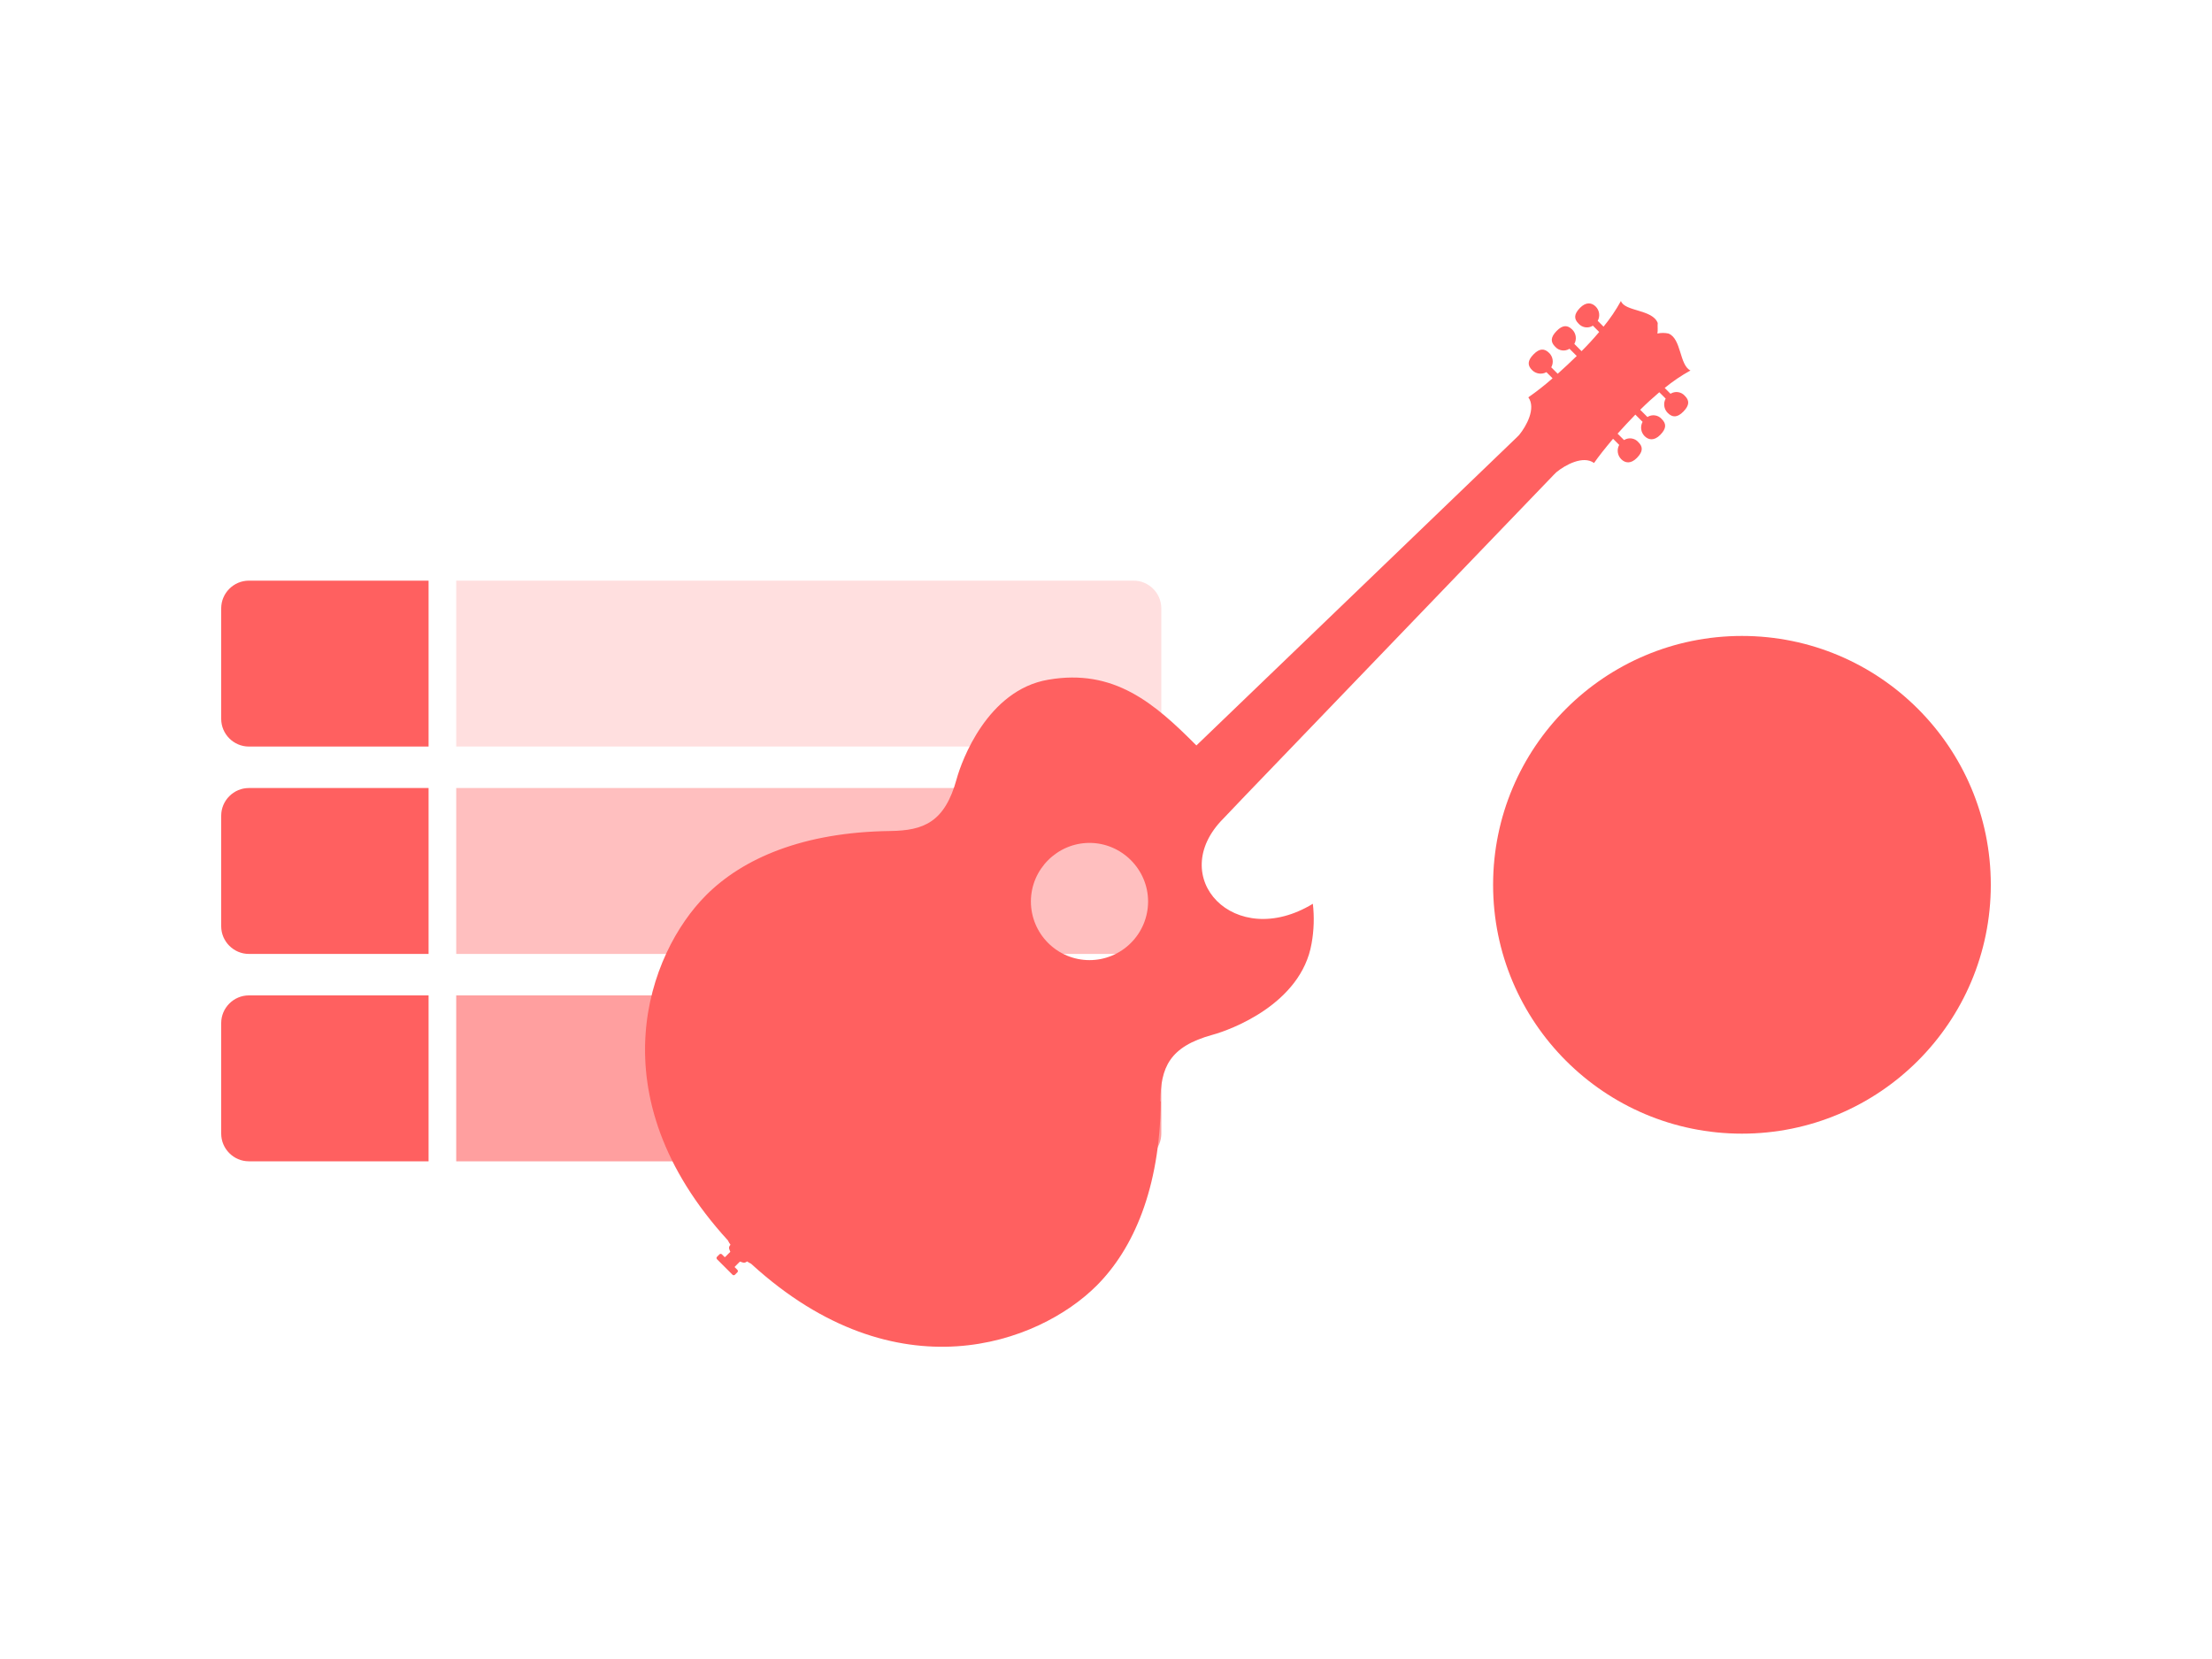 <?xml version="1.0" encoding="UTF-8" standalone="no"?>
<!DOCTYPE svg PUBLIC "-//W3C//DTD SVG 1.1//EN" "http://www.w3.org/Graphics/SVG/1.1/DTD/svg11.dtd">
<svg width="100%" height="100%" viewBox="0 0 160 120" version="1.1" xmlns="http://www.w3.org/2000/svg" xmlns:xlink="http://www.w3.org/1999/xlink" xml:space="preserve" xmlns:serif="http://www.serif.com/" style="fill-rule:evenodd;clip-rule:evenodd;stroke-linejoin:round;stroke-miterlimit:2;">
    <g id="RecordNow_MultipleTracks" transform="matrix(1,0,0,1,-920,-240)">
        <g transform="matrix(1,0,0,1,953,282)">
            <path d="M0,0L49,0C50.097,-0 51,0.903 51,2L51,10C51,11.097 50.097,12 49,12L0,12L0,0Z" style="fill:rgb(255,96,96);fill-opacity:0.2;fill-rule:nonzero;"/>
        </g>
        <g transform="matrix(1,0,0,1,953,297)">
            <path d="M0,0L49,0C50.097,-0 51,0.903 51,2L51,10C51,11.097 50.097,12 49,12L0,12L0,0Z" style="fill:rgb(255,96,96);fill-opacity:0.4;fill-rule:nonzero;"/>
        </g>
        <g transform="matrix(1,0,0,1,953,312)">
            <path d="M0,0L49,0C50.097,-0 51,0.903 51,2L51,10C51,11.097 50.097,12 49,12L0,12L0,0Z" style="fill:rgb(255,96,96);fill-opacity:0.6;fill-rule:nonzero;"/>
        </g>
        <g transform="matrix(1,0,0,1,936,282)">
            <path d="M2,0L15,0L15,12L2,12C0.903,12 0,11.097 0,10L0,2C-0,0.903 0.903,0 2,0Z" style="fill:rgb(255,96,96);fill-rule:nonzero;"/>
        </g>
        <g transform="matrix(1,0,0,1,936,297)">
            <path d="M2,0L15,0L15,12L2,12C0.903,12 0,11.097 0,10L0,2C-0,0.903 0.903,0 2,0Z" style="fill:rgb(255,96,96);fill-rule:nonzero;"/>
        </g>
        <g transform="matrix(1,0,0,1,936,312)">
            <path d="M2,0L15,0L15,12L2,12C0.903,12 0,11.097 0,10L0,2C-0,0.903 0.903,0 2,0Z" style="fill:rgb(255,96,96);fill-rule:nonzero;"/>
        </g>
        <g transform="matrix(1,0,0,1,1028,286)">
            <circle cx="18" cy="18" r="18" style="fill:rgb(255,96,96);"/>
        </g>
        <g transform="matrix(1,0,0,1,810.989,79.163)">
            <path d="M192.941,240.494C192.975,238.071 193.567,236.547 196.729,235.683C197.98,235.342 203.129,233.476 203.883,229.075C204.053,228.129 204.084,227.164 203.974,226.209C198.31,229.655 193.282,224.275 197.502,220.044L199.128,218.338L221.4,195.18L221.582,194.998C222.23,194.463 223.527,193.758 224.312,194.327C224.619,193.883 225.112,193.258 225.688,192.575L226.132,193.019C225.945,193.357 226.005,193.782 226.28,194.054C226.564,194.338 226.974,194.407 227.417,193.954C227.86,193.501 227.861,193.154 227.517,192.817C227.258,192.519 226.814,192.456 226.482,192.669L226.016,192.203C226.416,191.759 226.846,191.293 227.301,190.827L227.824,191.35C227.637,191.688 227.697,192.113 227.972,192.385C228.256,192.669 228.666,192.738 229.109,192.285C229.552,191.832 229.553,191.485 229.209,191.148C228.95,190.85 228.506,190.787 228.174,191L227.651,190.477C228.095,190.033 228.561,189.613 229.027,189.214L229.038,189.214L229.493,189.669C229.306,190.007 229.366,190.432 229.641,190.704C229.982,191.045 230.335,191.057 230.778,190.604C231.221,190.151 231.222,189.804 230.878,189.467C230.619,189.169 230.175,189.106 229.843,189.319L229.422,188.898C230.004,188.421 230.628,187.998 231.287,187.635C230.479,187.248 230.639,185.326 229.695,184.962C229.431,184.905 229.159,184.905 228.895,184.962C228.941,184.735 228.895,184.427 228.918,184.2C228.543,183.2 226.529,183.381 226.257,182.608C225.896,183.264 225.475,183.886 225,184.465L224.579,184.044C224.766,183.706 224.706,183.281 224.431,183.009C224.147,182.725 223.737,182.656 223.294,183.109C222.851,183.562 222.85,183.909 223.194,184.246C223.453,184.544 223.897,184.607 224.229,184.394L224.684,184.849C224.284,185.327 223.854,185.793 223.41,186.237L222.887,185.714C223.075,185.376 223.014,184.951 222.739,184.679C222.398,184.338 222.045,184.326 221.602,184.779C221.159,185.232 221.158,185.579 221.502,185.916C221.761,186.214 222.205,186.277 222.537,186.064L223.06,186.587C222.594,187.042 222.127,187.474 221.684,187.872L221.218,187.406C221.405,187.068 221.345,186.643 221.07,186.371C220.729,186.03 220.376,186.018 219.933,186.471C219.49,186.924 219.489,187.271 219.833,187.608C220.105,187.883 220.53,187.943 220.868,187.756L221.312,188.2C220.754,188.691 220.17,189.151 219.56,189.576C220.129,190.361 219.424,191.657 218.889,192.306L218.707,192.488L195.55,214.758C192.525,211.71 189.59,209.173 184.824,210.004C180.424,210.755 178.557,215.904 178.216,217.158C177.352,220.32 175.827,220.911 173.405,220.946C167.081,221.026 162.736,222.936 160.086,225.587C155.9,229.773 152.056,240.055 161.667,250.564C161.715,250.673 161.776,250.777 161.849,250.871C161.649,251.087 161.792,251.246 161.838,251.383L161.463,251.758L161.418,251.758L161.225,251.565C161.177,251.52 161.102,251.52 161.054,251.565L160.872,251.747C160.827,251.795 160.827,251.87 160.872,251.918L161.998,253.044C162.046,253.089 162.121,253.089 162.169,253.044L162.351,252.862C162.396,252.814 162.396,252.739 162.351,252.691L162.158,252.498L162.158,252.464L162.533,252.089C162.681,252.123 162.84,252.26 163.045,252.078C163.141,252.141 163.242,252.198 163.345,252.249L163.379,252.283C173.879,261.86 184.148,258.015 188.334,253.83C190.984,251.18 192.906,246.824 192.975,240.511L192.941,240.494ZM184.82,229.04C184.026,228.246 183.579,227.167 183.579,226.044C183.579,223.719 185.492,221.806 187.817,221.806C190.142,221.806 192.055,223.719 192.055,226.044C192.055,227.167 191.608,228.246 190.814,229.04C190.021,229.837 188.941,230.285 187.817,230.285C186.693,230.285 185.613,229.837 184.82,229.04Z" style="fill:rgb(255,96,96);fill-rule:nonzero;"/>
        </g>
    </g>
</svg>
